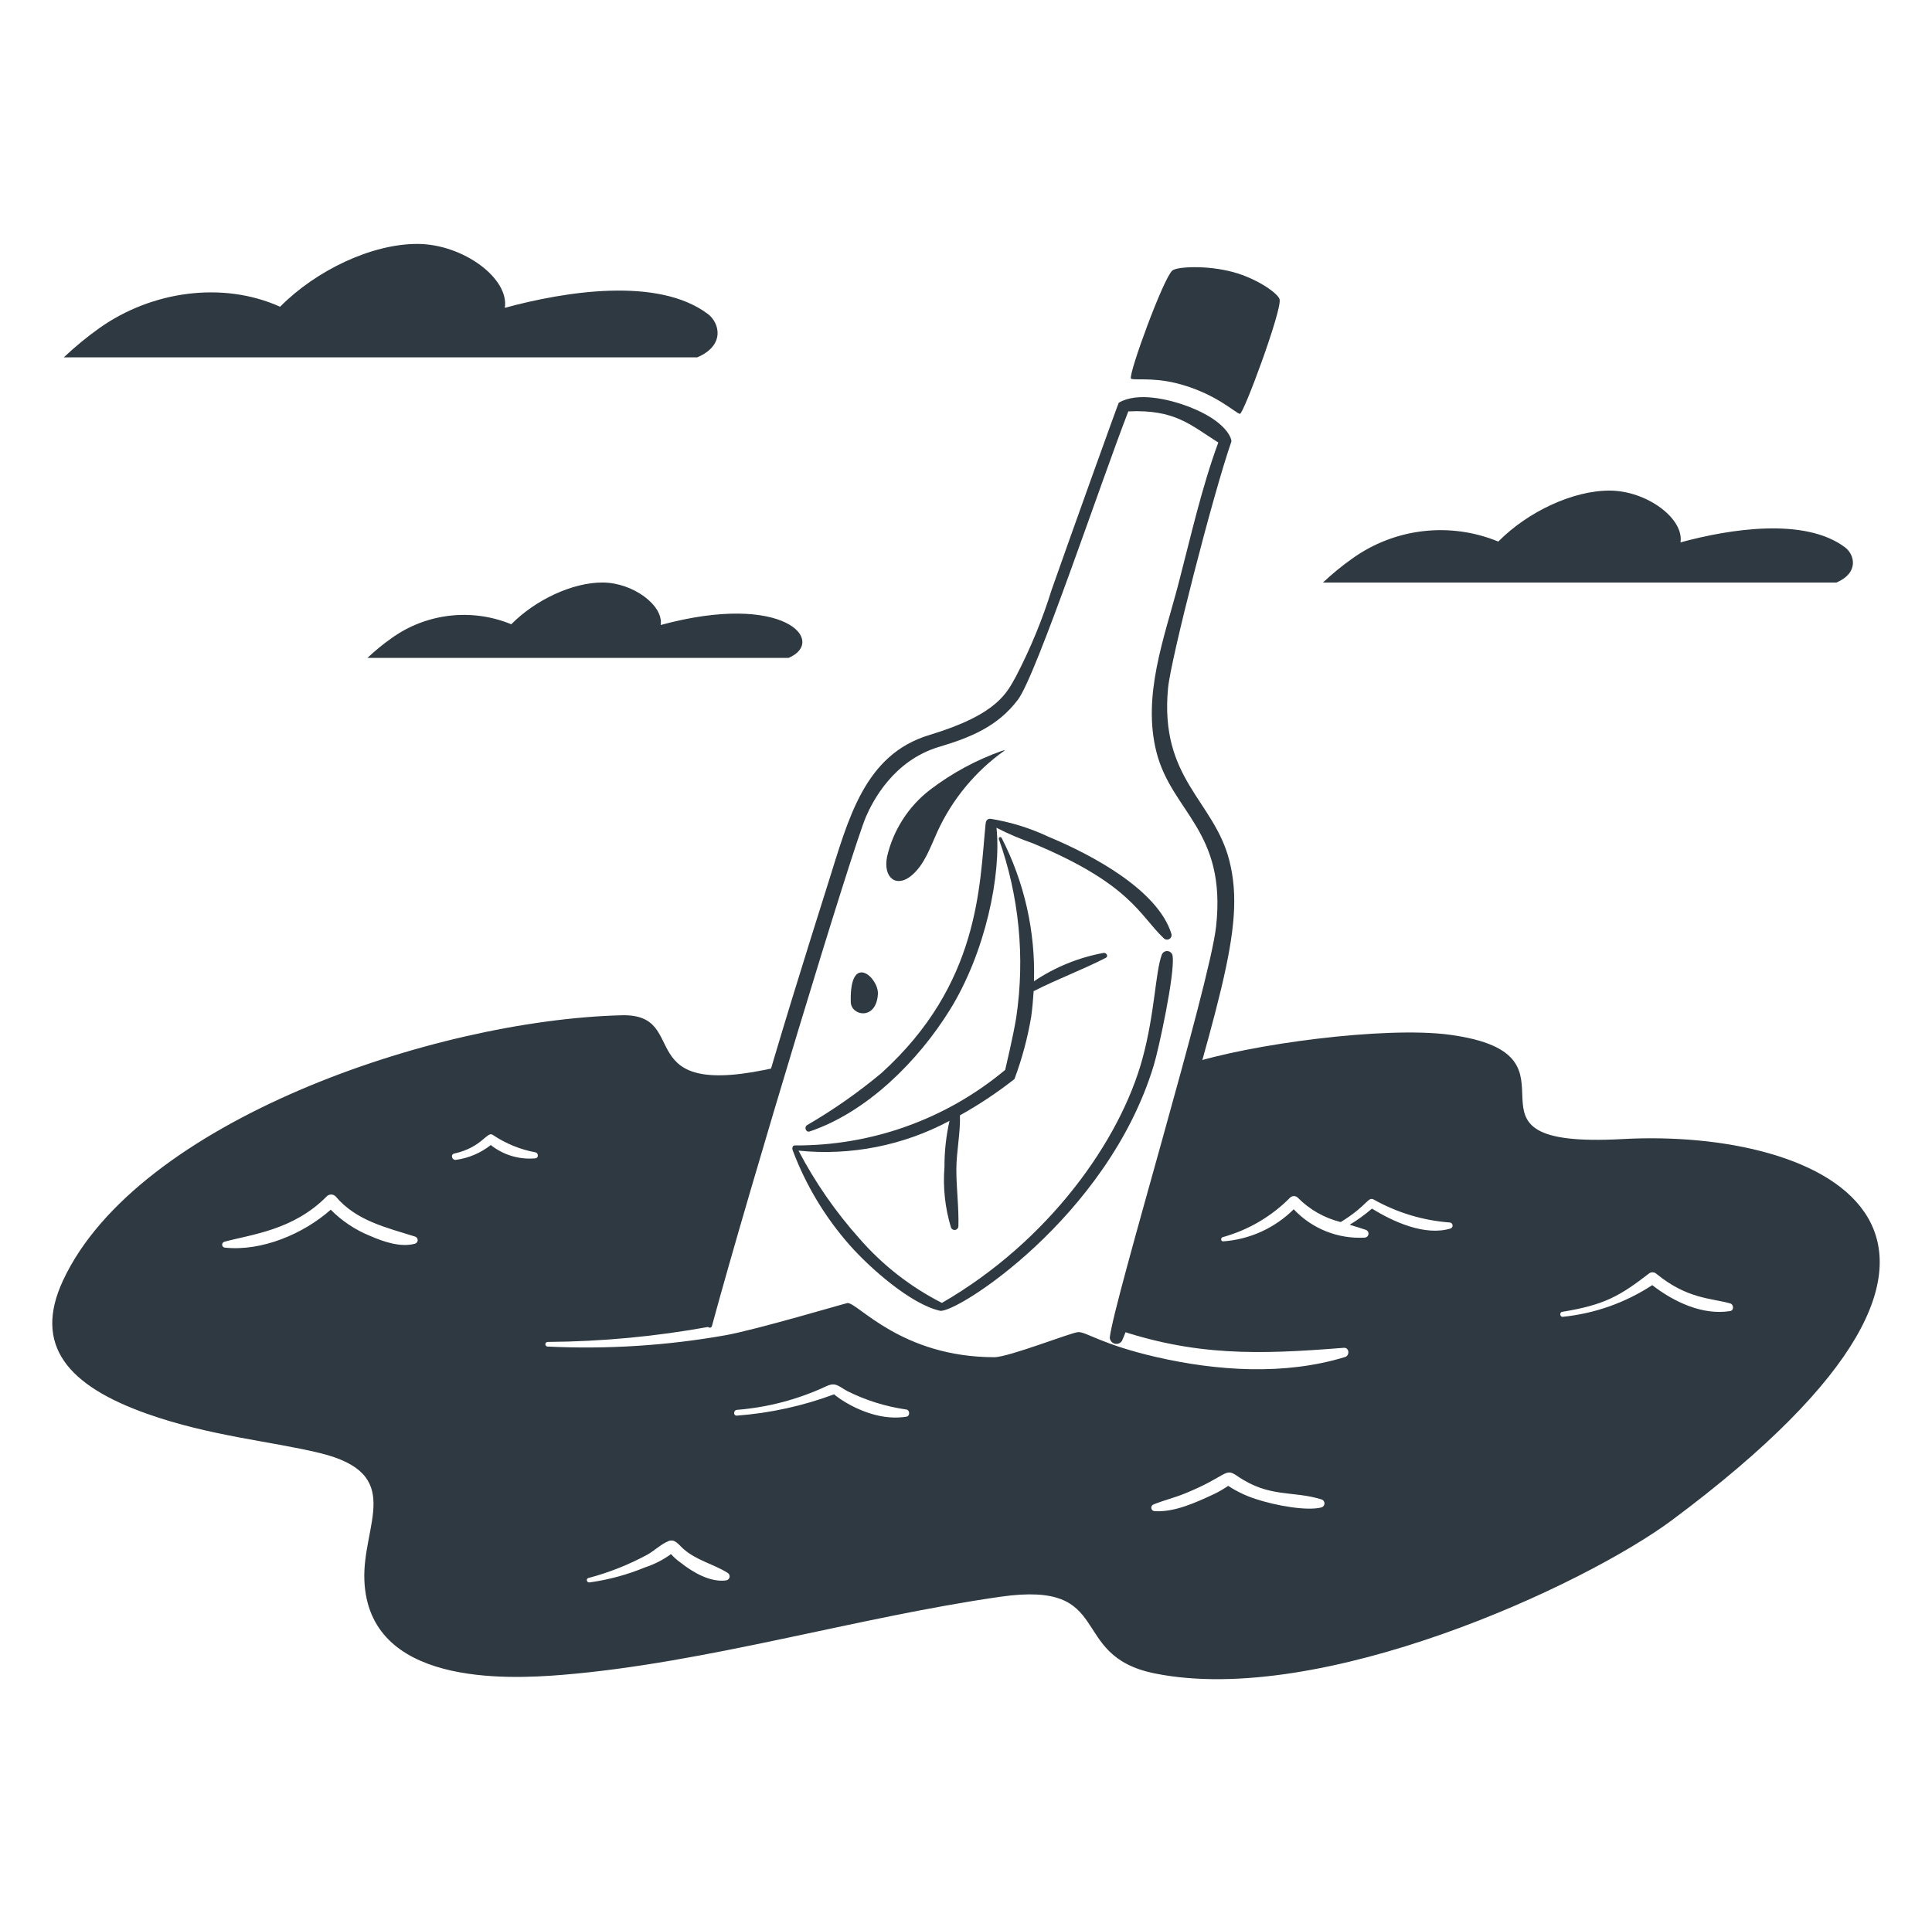 <svg width="231" height="230" viewBox="0 0 231 230" fill="none" xmlns="http://www.w3.org/2000/svg">
<path d="M193.996 136.228C171.714 137.446 191.252 126.173 173.33 123.751C165.66 122.716 149.385 124.855 142.027 127.3C141.738 127.396 140.27 134.847 140.122 135.487C139.42 138.499 133.893 155.781 133.139 158.854C142.822 162.216 150.467 162.009 160.675 161.193C161.333 161.142 161.402 162.113 160.824 162.293C153.626 164.51 145.498 163.966 138.229 162.293C131.699 160.786 129.877 159.269 128.914 159.315C128.09 159.353 120.607 162.317 118.882 162.317C107.784 162.308 102.604 155.829 101.34 155.835C101.187 155.835 90.341 159.055 86.726 159.694C79.717 160.934 72.591 161.387 65.482 161.044C65.408 161.044 65.338 161.015 65.286 160.963C65.234 160.911 65.205 160.841 65.205 160.767C65.205 160.694 65.234 160.623 65.286 160.571C65.338 160.519 65.408 160.49 65.482 160.49C71.971 160.445 78.443 159.836 84.826 158.668C85.921 153.519 92.226 128.138 93.152 127.583C74.846 131.877 82.917 121.203 74.335 121.423C51.772 121.998 16.402 134.171 7.55 153.109C3.901 160.91 8.141 165.745 17.614 169.094C25.122 171.754 32.334 172.348 38.211 173.771C48.522 176.265 43.309 182.301 43.565 188.973C44.05 201.567 60.405 200.868 67.255 200.304C84.442 198.89 102.393 193.433 119.607 190.966C133.488 188.977 127.478 197.988 138.053 200.132C157.932 204.157 189.376 189.654 199.965 181.764C246.14 147.357 218.057 134.912 193.996 136.228ZM49.627 148.74C47.887 149.223 45.816 148.491 44.236 147.803C42.476 147.09 40.879 146.026 39.544 144.676C36.257 147.589 31.28 149.67 26.913 149.214C26.828 149.213 26.745 149.18 26.681 149.123C26.617 149.067 26.576 148.989 26.564 148.904C26.553 148.819 26.572 148.733 26.619 148.661C26.665 148.589 26.736 148.536 26.818 148.512C29.945 147.644 35.053 147.168 39.068 143.079C39.209 142.94 39.399 142.862 39.597 142.862C39.794 142.862 39.984 142.94 40.126 143.079C42.577 145.997 46.177 146.805 49.623 147.887C49.715 147.915 49.795 147.971 49.852 148.048C49.909 148.124 49.94 148.217 49.941 148.312C49.941 148.408 49.911 148.501 49.854 148.578C49.798 148.655 49.718 148.712 49.627 148.74ZM64.044 138.528C62.118 138.717 60.195 138.148 58.681 136.943C57.479 137.893 56.044 138.504 54.526 138.712C54.041 138.791 53.818 138.07 54.318 137.959C57.707 137.208 58.237 135.206 58.943 135.743C60.483 136.777 62.22 137.484 64.044 137.82C64.376 137.905 64.416 138.469 64.044 138.528ZM86.794 189.013C84.903 189.261 82.829 188.034 81.397 186.9C80.968 186.602 80.575 186.254 80.227 185.865C79.289 186.55 78.248 187.084 77.143 187.445C75.016 188.325 72.786 188.932 70.506 189.25C70.161 189.306 70.014 188.817 70.361 188.722C72.804 188.076 75.161 187.142 77.383 185.941C78.21 185.481 79.015 184.695 79.874 184.331C80.679 183.986 81.101 184.695 81.659 185.195C83.269 186.643 85.265 187.014 87.032 188.129C87.114 188.186 87.177 188.266 87.212 188.36C87.247 188.454 87.251 188.556 87.225 188.653C87.199 188.75 87.143 188.836 87.066 188.899C86.989 188.963 86.894 189.001 86.794 189.008V189.013ZM100.205 167.242C100.218 167.25 100.23 167.259 100.242 167.269L100.205 167.242ZM108.394 169.427C103.836 170.173 99.624 166.739 99.738 166.752C96 168.145 92.084 169.004 88.106 169.304C87.66 169.339 87.671 168.655 88.106 168.614C91.806 168.32 95.423 167.365 98.785 165.794C99.885 165.275 100.194 165.745 101.309 166.369C103.534 167.482 105.925 168.227 108.388 168.576C108.798 168.653 108.813 169.355 108.391 169.424L108.394 169.427ZM158.024 180.276C156.304 180.736 152.571 180.083 150.067 179.253C148.93 178.879 147.847 178.357 146.847 177.701C146.284 178.093 145.689 178.436 145.068 178.728C142.978 179.696 140.416 180.881 138.061 180.73C137.962 180.728 137.866 180.691 137.792 180.626C137.718 180.56 137.67 180.47 137.656 180.372C137.642 180.274 137.663 180.174 137.717 180.09C137.77 180.007 137.851 179.945 137.946 179.916C139.173 179.422 140.463 179.111 141.691 178.608C146.781 176.538 146.406 175.466 147.912 176.509C151.779 179.179 154.511 178.234 158.018 179.328C158.118 179.36 158.205 179.423 158.267 179.508C158.329 179.593 158.363 179.695 158.363 179.8C158.363 179.905 158.33 180.007 158.268 180.092C158.207 180.177 158.12 180.241 158.02 180.273L158.024 180.276ZM173.434 146.926C170.409 147.846 166.631 146.158 164.042 144.544C163.207 145.262 162.314 145.909 161.372 146.48C162.012 146.669 162.655 146.862 163.289 147.08C163.397 147.113 163.49 147.184 163.551 147.279C163.611 147.375 163.637 147.488 163.622 147.6C163.607 147.712 163.552 147.815 163.469 147.891C163.385 147.967 163.277 148.011 163.164 148.015C161.589 148.104 160.013 147.846 158.548 147.261C157.082 146.675 155.763 145.776 154.683 144.626C152.423 146.873 149.431 148.234 146.252 148.461C145.953 148.478 145.923 148.045 146.185 147.961C149.239 147.117 152.019 145.487 154.248 143.235C154.371 143.115 154.536 143.047 154.708 143.047C154.88 143.047 155.045 143.115 155.168 143.235C156.578 144.664 158.356 145.674 160.305 146.154C163.531 144.17 163.55 143.074 164.252 143.462C167.043 145.029 170.145 145.966 173.337 146.206C173.422 146.211 173.503 146.246 173.565 146.304C173.628 146.363 173.668 146.441 173.679 146.526C173.69 146.61 173.671 146.696 173.626 146.769C173.58 146.841 173.511 146.895 173.43 146.922L173.434 146.926ZM206.874 156.797C203.575 157.338 200.126 155.697 197.551 153.698C194.34 155.801 190.67 157.1 186.851 157.485C186.506 157.524 186.438 156.948 186.769 156.894C191.893 156.054 193.669 154.996 197.234 152.254C197.366 152.179 197.519 152.149 197.67 152.169C197.821 152.188 197.961 152.256 198.07 152.362C201.764 155.368 204.576 155.237 206.874 155.884C207.292 155.999 207.353 156.719 206.871 156.794L206.874 156.797Z" fill="#2F3941"/>
<path d="M146.993 102.947C145.171 95.732 138.618 93.18 139.66 82.273C139.986 78.859 145.022 59.158 147.226 52.821C147.307 52.591 146.779 50.397 142.031 48.599C139.772 47.746 135.979 46.842 133.765 48.166C133.711 48.199 128.294 63.271 125.749 70.51C124.64 74.08 123.216 77.543 121.494 80.861C120.417 82.757 119.424 85.398 111.121 87.904C103.335 90.25 101.438 97.956 99.046 105.533C93.395 123.44 86.795 144.673 84.585 158.439C84.531 158.784 85.025 158.94 85.122 158.587C89.639 141.94 101.964 101.282 103.558 97.637C104.363 95.789 106.834 90.952 112.279 89.323C116.015 88.208 119.286 86.9 121.716 83.668C123.939 80.71 131.777 57.224 134.907 49.202C140.508 48.94 142.346 50.841 145.665 52.922C143.651 58.41 142.372 64.202 140.895 69.846C139.198 76.328 136.559 83.186 138.272 89.945C140.102 97.156 146.675 99.319 145.402 110.81C144.619 117.901 133.207 155.444 132.691 159.953C132.695 160.123 132.754 160.288 132.859 160.422C132.964 160.557 133.11 160.653 133.275 160.698C133.439 160.743 133.614 160.733 133.773 160.671C133.931 160.608 134.066 160.496 134.155 160.351C135.65 156.965 136.34 153.106 137.325 149.541C145.524 119.986 149.066 111.156 146.993 102.947Z" fill="#2F3941"/>
<path d="M140.173 32.351C140.724 31.891 144.301 31.688 147.452 32.544C150.37 33.338 152.893 35.147 153.003 35.835C153.226 37.266 148.694 49.495 148.254 49.495C147.815 49.495 145.353 46.996 140.632 45.826C137.677 45.093 135.336 45.539 135.219 45.262C134.948 44.626 139.111 33.246 140.173 32.351Z" fill="#2F3941"/>
<path d="M96.816 135.314C103.716 132.983 109.793 126.857 113.559 120.797C117.849 113.89 119.737 104.563 119.145 99.001C120.551 99.72 122.005 100.341 123.497 100.858C135.237 105.75 136.24 109.475 139.16 112.228C139.246 112.309 139.356 112.36 139.473 112.373C139.59 112.387 139.708 112.362 139.81 112.302C139.912 112.243 139.992 112.152 140.038 112.044C140.084 111.935 140.093 111.815 140.065 111.7C138.455 106.444 130.56 102.236 125.427 100.101C123.22 99.055 120.877 98.323 118.467 97.928C117.924 97.876 117.861 98.332 117.837 98.585C117.11 105.924 117.155 117.683 105.37 128.352C102.592 130.668 99.624 132.746 96.496 134.562C96.117 134.799 96.351 135.47 96.816 135.314Z" fill="#2F3941"/>
<path d="M140.212 114.392C140.207 114.234 140.145 114.082 140.039 113.964C139.932 113.847 139.787 113.77 139.63 113.749C139.472 113.728 139.313 113.763 139.179 113.848C139.045 113.934 138.945 114.064 138.898 114.215C138.143 116.274 138.08 121.17 136.598 126.613C133.922 136.426 125.388 148.448 112.619 155.823C108.864 153.914 105.513 151.298 102.75 148.118C99.902 144.929 97.458 141.401 95.475 137.613C101.714 138.247 108 137.006 113.53 134.048C113.12 135.855 112.918 137.703 112.927 139.557C112.73 141.999 112.992 144.457 113.703 146.802C113.739 146.899 113.807 146.981 113.896 147.035C113.985 147.089 114.09 147.111 114.193 147.098C114.296 147.084 114.391 147.036 114.464 146.962C114.536 146.887 114.581 146.79 114.591 146.687C114.658 144.402 114.341 142.134 114.347 139.843C114.353 137.714 114.841 135.507 114.776 133.39C117.059 132.117 119.238 130.667 121.294 129.051C122.197 126.635 122.867 124.138 123.296 121.595C123.435 120.579 123.526 119.56 123.589 118.538C126.413 117.094 129.399 115.997 132.214 114.554C132.559 114.377 132.292 113.915 131.958 113.963C128.977 114.509 126.141 115.664 123.627 117.356C123.809 111.4 122.476 105.496 119.753 100.197C119.73 100.16 119.695 100.132 119.654 100.119C119.613 100.106 119.568 100.108 119.528 100.125C119.488 100.141 119.456 100.172 119.437 100.211C119.418 100.25 119.413 100.294 119.424 100.336C121.854 107.163 122.571 114.481 121.513 121.65C121.186 123.745 120.186 127.954 120.186 127.954C113.133 133.846 104.219 137.047 95.029 136.988C94.692 136.988 94.722 137.418 94.763 137.527C96.329 141.714 98.649 145.579 101.608 148.93C103.979 151.617 108.879 155.975 112.383 156.761C114.234 157.176 132.413 145.642 137.943 127.436C138.548 125.458 140.469 116.56 140.212 114.392Z" fill="#2F3941"/>
<path d="M120.186 89.705C116.665 92.189 113.865 95.562 112.072 99.48C111.228 101.332 110.558 103.373 109.009 104.691C107.208 106.223 105.569 105.016 106.057 102.48C106.794 99.277 108.624 96.43 111.232 94.43C113.829 92.456 116.715 90.894 119.788 89.802L120.186 89.705Z" fill="#2F3941"/>
<path d="M101.722 119.838C101.766 121.512 104.767 122.074 104.966 118.895C105.083 116.917 101.562 113.766 101.722 119.838Z" fill="#2F3941"/>
<path d="M219.575 69.668C222.328 68.489 221.725 66.302 220.603 65.461C215.773 61.834 206.762 63.276 200.927 64.867C201.376 62.039 196.92 58.695 192.484 58.674C188.049 58.653 182.64 61.228 179.144 64.769C176.299 63.597 173.201 63.169 170.144 63.526C167.087 63.883 164.171 65.013 161.672 66.81C160.442 67.68 159.275 68.636 158.181 69.672L219.575 69.668Z" fill="#2F3941"/>
<path d="M94.289 78.682C98.904 76.711 93.829 70.721 78.994 74.748C79.362 72.429 75.708 69.688 72.071 69.667C68.435 69.646 63.997 71.76 61.129 74.66C58.795 73.698 56.255 73.347 53.747 73.64C51.24 73.932 48.848 74.86 46.799 76.334C45.789 77.047 44.832 77.832 43.934 78.682H94.289Z" fill="#2F3941"/>
<path d="M83.366 42.738C86.764 41.286 86.019 38.584 84.631 37.547C78.667 33.072 67.553 34.857 60.359 36.815C60.913 33.325 55.414 29.2 49.944 29.174C44.475 29.148 37.804 32.322 33.49 36.685C26.537 33.567 18.08 34.864 11.934 39.203C10.418 40.278 8.979 41.459 7.63 42.738H83.366Z" fill="#2F3941"/>
</svg>
